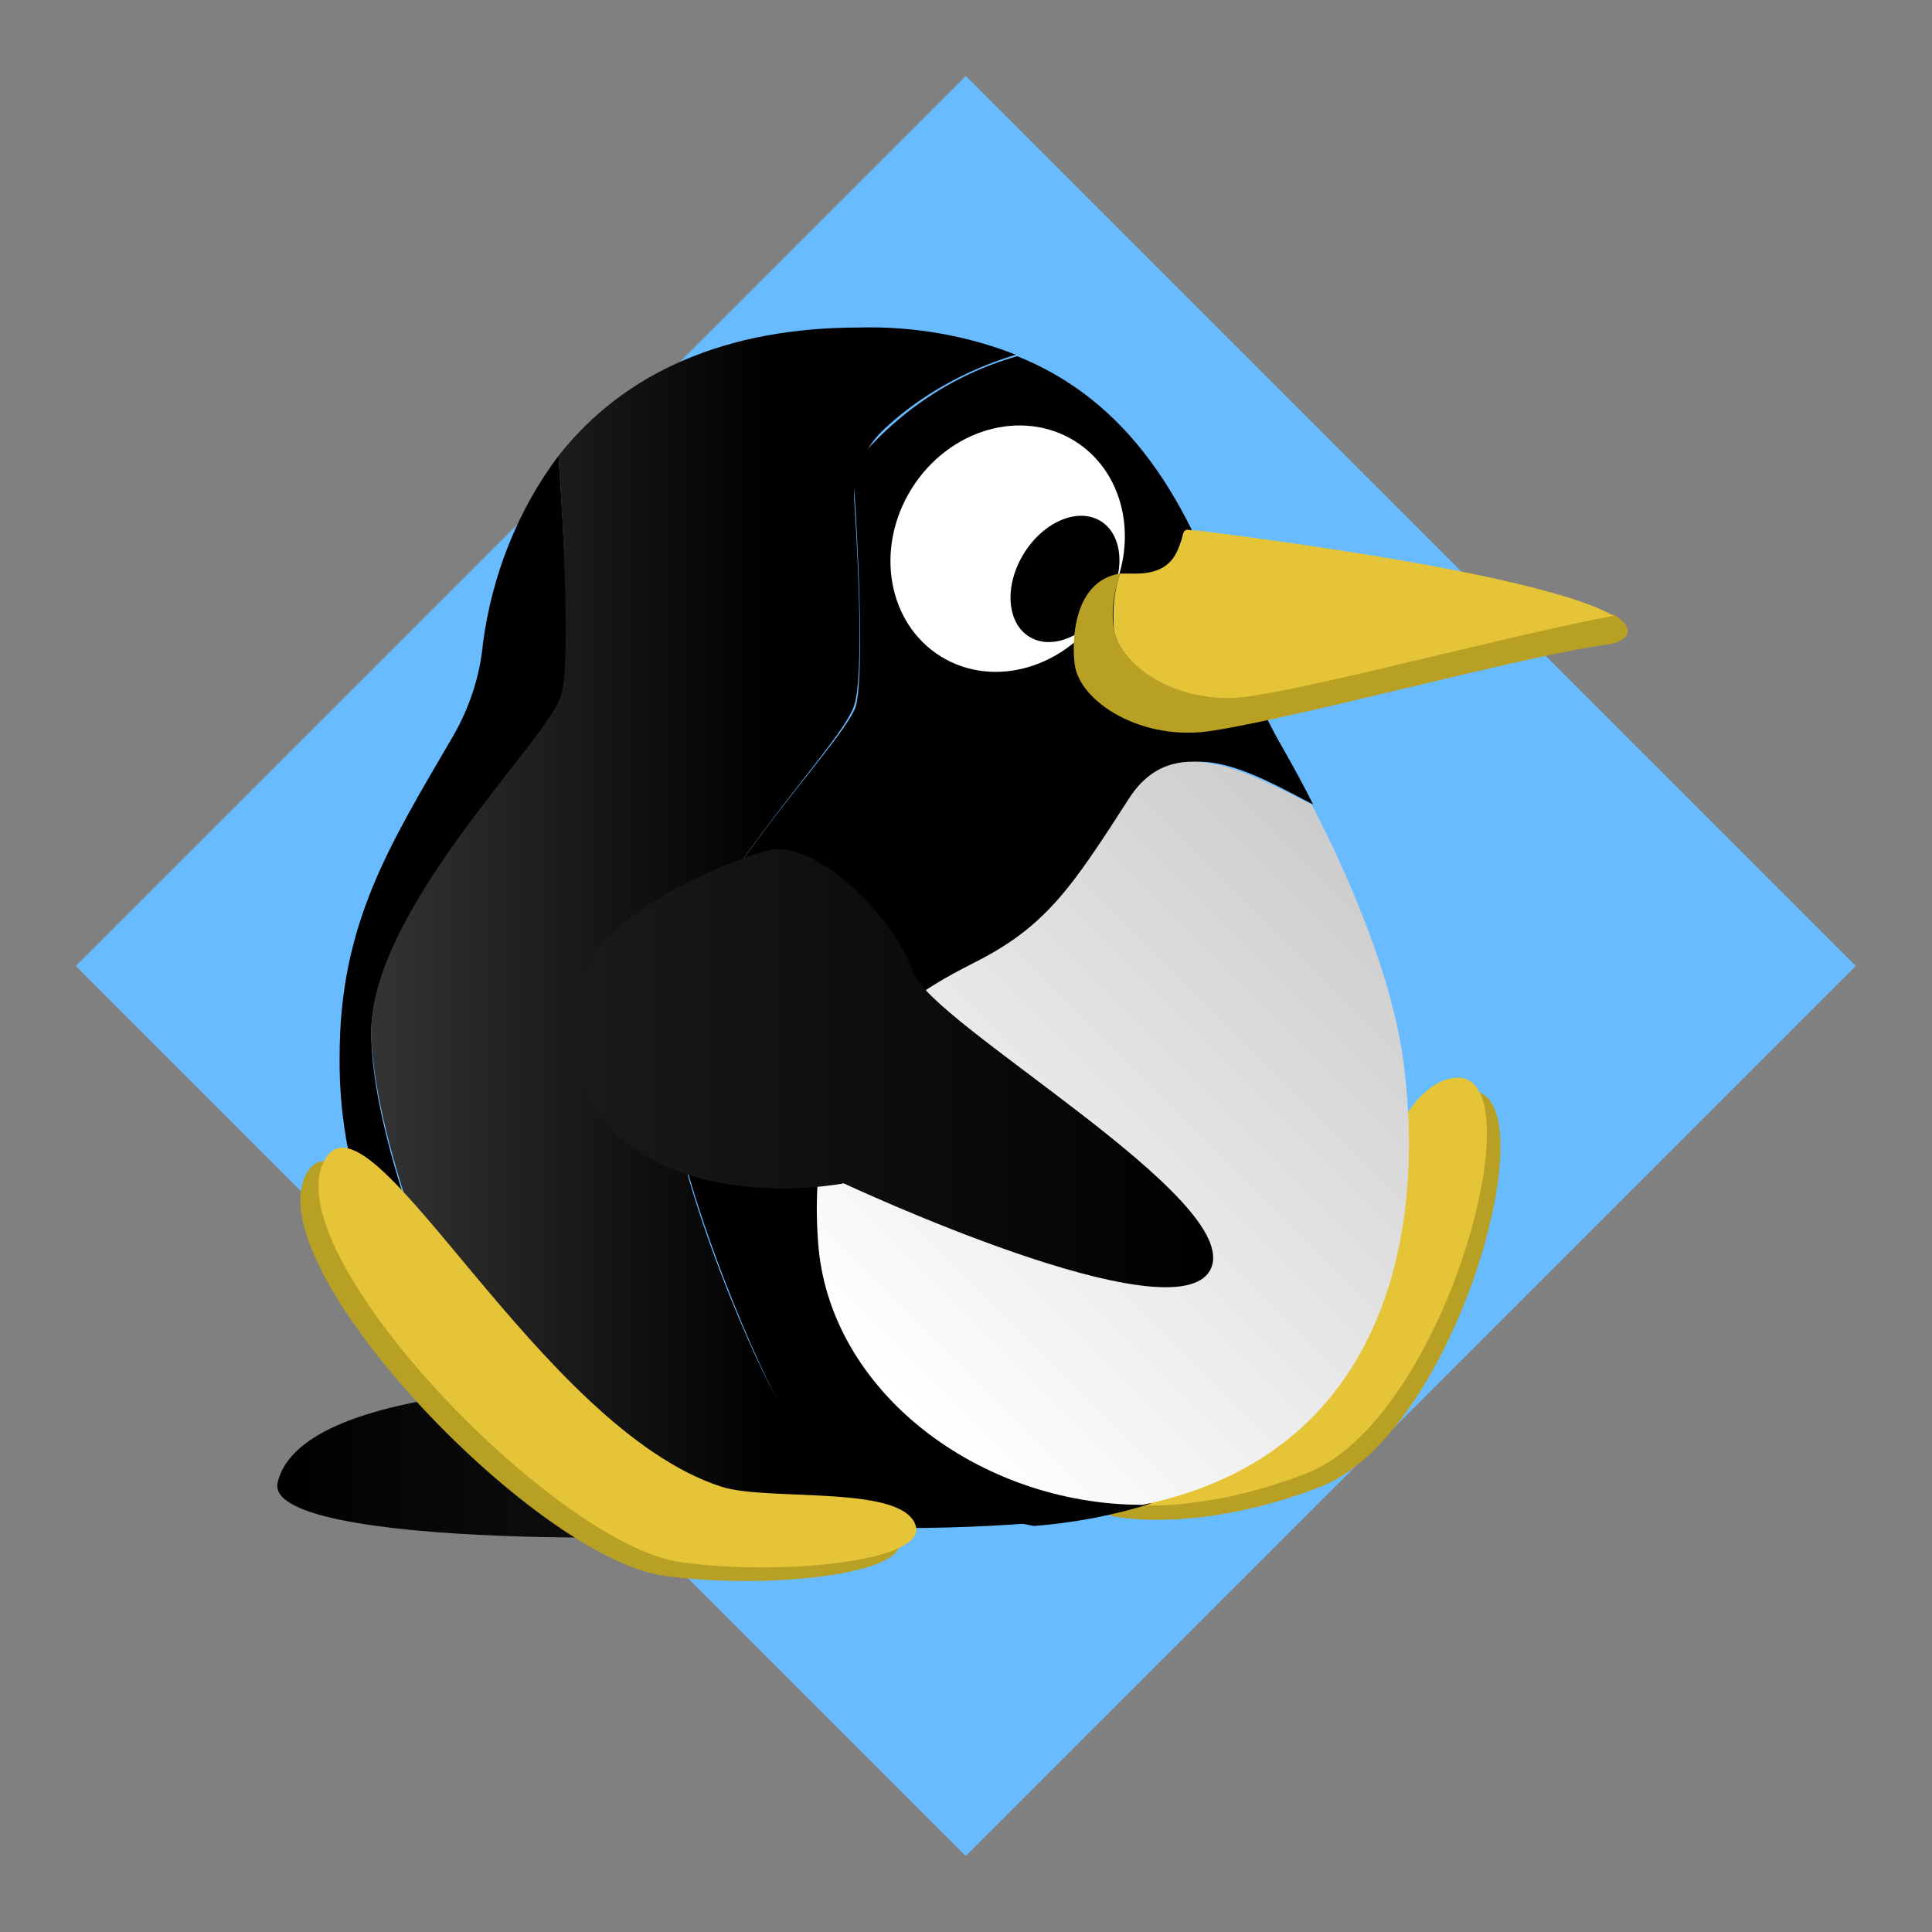<?xml version="1.0" encoding="utf-8"?>
<!-- Generator: Adobe Illustrator 24.0.0, SVG Export Plug-In . SVG Version: 6.00 Build 0)  -->
<svg version="1.1" id="图层_1" xmlns="http://www.w3.org/2000/svg" xmlns:xlink="http://www.w3.org/1999/xlink" x="0px" y="0px"
	 viewBox="0 0 128 128" enable-background="new 0 0 128 128" xml:space="preserve">
<rect x="0" y="0" width="128" height="128" fill="#808080" stroke="none"/>
<title>supertux128</title>
<rect x="22.3" y="22.3" transform="matrix(0.707 -0.707 0.707 0.707 -26.509 64)" fill="#69BBFF" width="83.4" height="83.4"/>
<path fill="#B8A024" d="M90.4,85.2c0.1-0.2,0.8-3.6,0.9-3.8c0.4-1.9,2.6-9.1,6.2-9.1c5.2,0-0.9,22.6-10,26.2
	c-5.4,2.1-10.3,2.5-13.6,2c-0.6-0.1-1.1-0.7-1-1.4c0.1-0.4,0.3-0.7,0.7-0.9c3.6-1.8,9.9-4.8,13-7.9C88.9,87.9,89.2,87.6,90.4,85.2z"
	/>
<path fill="#E5C438" d="M89.5,84.3c0.1-0.2,0.8-3.6,0.9-3.8c0.4-1.9,2.7-9.1,6.2-9.1c5.2,0-0.9,22.6-10,26.2
	c-5.4,2.1-10.3,2.5-13.6,1.9c-0.6-0.1-1.1-0.7-1-1.4c0.1-0.4,0.3-0.7,0.7-0.9c3.6-1.8,9.9-4.8,13-7.9C88,87,88.3,86.7,89.5,84.3z"/>
<path d="M57.1,82c-0.8-12.3,4.5-14.1,9-16.5s5.6-6.8,9.3-12.6c2.8-4.5,7.4-1.8,11.6,0.4c-1.2-2.4-2.3-4.2-2.6-4.8
	c-1-1.9-1.9-3.8-2.5-5.8c-3-9.8-7.3-16.2-14.5-19.1c-4.3,1.2-8.1,3.8-10.9,7.3c0.3,4.2,0.8,13.6,0.2,15.9
	C55.7,49.7,43.7,61.1,44,69.3c0.3,7.8,6,20.8,7.6,23.6c4.8,4.2,10.6,7,16.9,8.2c2.6-0.2,5.3-0.7,7.8-1.5C66.2,99.8,57.8,92,57.1,82z
	"/>
<linearGradient id="SVGID_1_" gradientUnits="userSpaceOnUse" x1="56.375" y1="31.073" x2="18.35" y2="31.073" gradientTransform="matrix(1 0 0 -1 0 128)">
	<stop  offset="1.000000e-02" style="stop-color:#1A1A1A"/>
	<stop  offset="1" style="stop-color:#000000"/>
</linearGradient>
<path fill="url(#SVGID_1_)" d="M35.7,92c0,0-15.9,0.3-17.3,6.2c-1.1,4.4,28.2,4.1,36.5,2.9S35.7,92,35.7,92z"/>
<linearGradient id="SVGID_2_" gradientUnits="userSpaceOnUse" x1="59.963" y1="34.36" x2="93.601" y2="67.999" gradientTransform="matrix(1 0 0 -1 0 128)">
	<stop  offset="1.000000e-02" style="stop-color:#FFFFFF"/>
	<stop  offset="1" style="stop-color:#CCCCCC"/>
</linearGradient>
<path fill="url(#SVGID_2_)" d="M93,70.5c-0.7-5.7-3.7-12.6-6.1-17.2c-4.4-2.2-9.2-4.9-12.1-0.4c-3.8,5.9-5.5,8.5-10.3,10.9
	c-4.7,2.4-11.2,6.2-10.3,18.5c0.7,9.9,10.7,17.4,21.5,17.4C91.6,96.4,94.5,82,93,70.5z"/>
<ellipse transform="matrix(0.529 -0.849 0.849 0.529 0.519 73.808)" fill="#FFFFFF" cx="66.8" cy="36.4" rx="8.4" ry="7.5"/>
<ellipse transform="matrix(0.526 -0.851 0.851 0.526 0.796 78.152)" cx="70.5" cy="38.4" rx="4.5" ry="3.2"/>
<path fill="#B8A024" d="M73.8,41.7c-0.2-1.2,0-2.5,0.4-3.7c-3.1,0.5-3.2,4.5-3,6c0.3,2.5,4.5,5.2,9.2,4.4c5.8-0.9,20.8-5,26.1-5.7
	c0.9-0.1,2.3-0.8,0.4-2c-6.5,1.2-18.7,4.5-23.9,5.3C78.3,46.8,74.2,44.2,73.8,41.7z"/>
<path fill="#E5C438" d="M79.8,35.2l-1.1-0.1c-0.3,0-0.3,0.2-0.4,0.6C78,36.5,77.7,38.1,75,38c-0.3,0-0.5,0-0.8,0
	c-0.4,1.2-0.5,2.4-0.4,3.7c0.4,2.5,4.5,5.2,9.2,4.4c5.2-0.8,17.4-4.1,23.9-5.3C104.7,39.5,97.7,37.5,79.8,35.2z"/>
<path d="M37.2,46.1c0.7-2.3,0.1-11.7-0.2-15.9c-2.7,3.6-4.4,7.9-5,12.4c-0.2,2.2-0.9,4.3-2,6.2c-4.2,7.2-7.5,12.4-7.5,21.2
	c-0.1,8.5,3.4,16.7,9.7,22.4c-1.7-2.8-7.4-15.8-7.6-23.6C24.3,60.5,36.3,49.1,37.2,46.1z"/>
<linearGradient id="SVGID_3_" gradientUnits="userSpaceOnUse" x1="24.585" y1="66.416" x2="68.5" y2="66.416" gradientTransform="matrix(1 0 0 -1 0 128)">
	<stop  offset="1.000000e-02" style="stop-color:#333333"/>
	<stop  offset="0.6" style="stop-color:#000000"/>
</linearGradient>
<path fill="url(#SVGID_3_)" d="M44,69.3c-0.3-8.2,11.8-19.7,12.6-22.6c0.6-1.9,0.3-8.8,0-13.5c-0.1-1.7,0.6-3.4,1.8-4.6
	c2.5-2.4,5.6-4.1,8.9-5.1c-3.3-1.3-6.9-1.9-10.4-1.8c-8.7,0-15.5,2.9-19.9,8.5c0.3,4.2,0.8,13.6,0.2,15.9
	c-0.9,2.9-12.9,14.4-12.6,22.6c0.3,7.6,5.6,20.1,7.5,23.3c0.1,0.2,0.2,0.3,0.4,0.4c5.9,5.3,14.3,8.6,24.5,8.8
	c3.8,0.1,7.7,0,11.5-0.3c-6.2-1.1-11.9-3.9-16.7-8c-0.1-0.1-0.3-0.3-0.4-0.4C49.6,89.4,44.2,76.9,44,69.3z"/>
<linearGradient id="SVGID_4_" gradientUnits="userSpaceOnUse" x1="37.399" y1="57.225" x2="80.408" y2="57.225" gradientTransform="matrix(1 0 0 -1 0 128)">
	<stop  offset="1.000000e-02" style="stop-color:#1A1A1A"/>
	<stop  offset="1" style="stop-color:#000000"/>
</linearGradient>
<path fill="url(#SVGID_4_)" d="M50.6,56.4c0,0-16.7,4.9-12.5,14.8s17.8,7.2,17.8,7.2s22,10.3,24.3,5.7S61.6,67.8,60.5,64.4
	S54,55.3,50.6,56.4z"/>
<path fill="#B8A024" d="M20.4,77.6c-3.8,5.9,14.9,25.6,23.6,26.8c6.5,0.9,16,0,15.6-2.3c-0.6-2.9-9.8-1.7-12.9-2.7
	C34.5,95.5,23.5,72.8,20.4,77.6z"/>
<path fill="#E5C438" d="M21.6,76.7c-3.8,5.9,15,25.6,23.5,26.8c6.5,0.9,16,0,15.6-2.3c-0.6-2.9-9.8-1.7-12.9-2.7
	C35.7,94.6,24.7,71.9,21.6,76.7z"/>
</svg>
